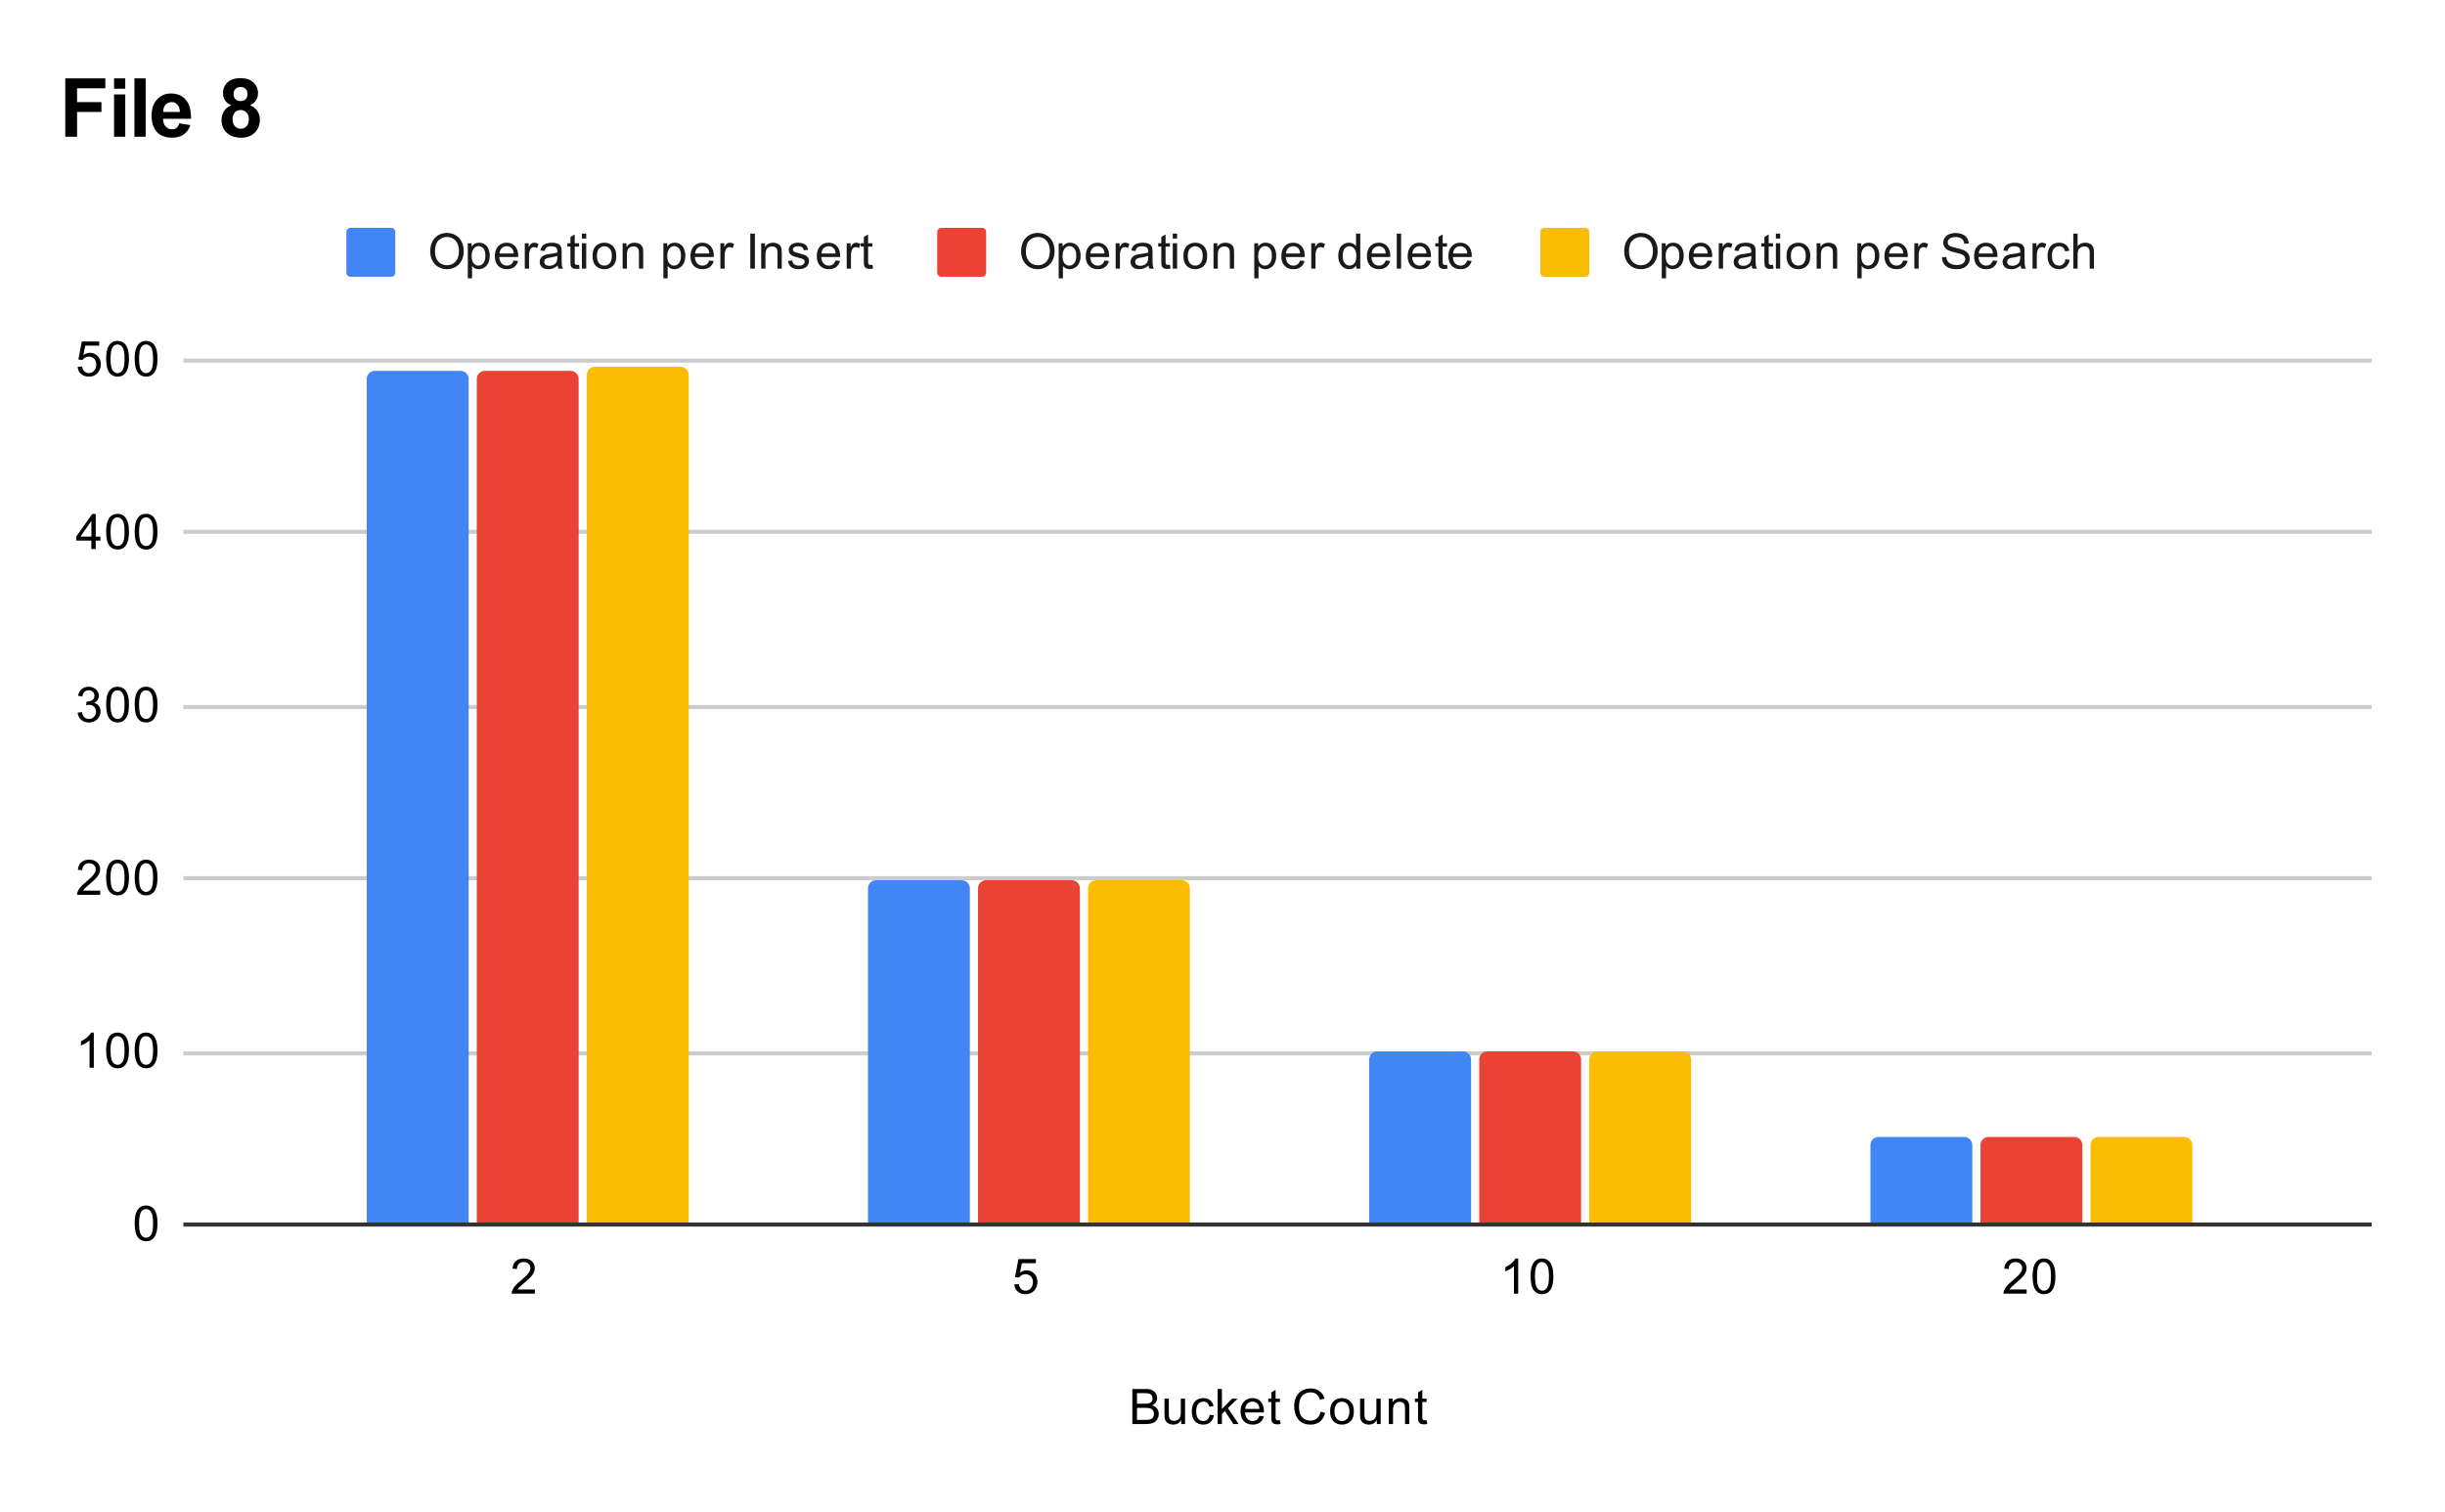 <svg version="1.1" viewBox="0.0 0.0 600.0 371.0" fill="none" stroke="none" stroke-linecap="square" stroke-miterlimit="10" width="600" height="371" xmlns:xlink="http://www.w3.org/1999/xlink" xmlns="http://www.w3.org/2000/svg"><path fill="#ffffff" d="M0 0L600.0 0L600.0 371.0L0 371.0L0 0Z" fill-rule="nonzero"/><path stroke="#333333" stroke-width="1.0" stroke-linecap="butt" d="M45.5 300.5L581.5 300.5" fill-rule="nonzero"/><path stroke="#cccccc" stroke-width="1.0" stroke-linecap="butt" d="M45.5 258.5L581.5 258.5" fill-rule="nonzero"/><path stroke="#cccccc" stroke-width="1.0" stroke-linecap="butt" d="M45.5 215.5L581.5 215.5" fill-rule="nonzero"/><path stroke="#cccccc" stroke-width="1.0" stroke-linecap="butt" d="M45.5 173.5L581.5 173.5" fill-rule="nonzero"/><path stroke="#cccccc" stroke-width="1.0" stroke-linecap="butt" d="M45.5 130.5L581.5 130.5" fill-rule="nonzero"/><path stroke="#cccccc" stroke-width="1.0" stroke-linecap="butt" d="M45.5 88.5L581.5 88.5" fill-rule="nonzero"/><clipPath id="id_0"><path d="M45.55 88.283L581.45 88.283L581.45 300.45L45.55 300.45L45.55 88.283Z" clip-rule="nonzero"/></clipPath><path stroke="#000000" stroke-width="2.0" stroke-linecap="butt" stroke-opacity="0.0" clip-path="url(#id_0)" d="M115.0 300.0L90.0 300.0L90.0 93.0C90.0 91.895 90.895 91.0 92.0 91.0L113.0 91.0C114.105 91.0 115.0 91.895 115.0 93.0Z" fill-rule="nonzero"/><path fill="#4285f4" clip-path="url(#id_0)" d="M115.0 300.0L90.0 300.0L90.0 93.0C90.0 91.895 90.895 91.0 92.0 91.0L113.0 91.0C114.105 91.0 115.0 91.895 115.0 93.0Z" fill-rule="nonzero"/><path stroke="#000000" stroke-width="2.0" stroke-linecap="butt" stroke-opacity="0.0" clip-path="url(#id_0)" d="M238.0 300.0L213.0 300.0L213.0 218.0C213.0 216.895 213.895 216.0 215.0 216.0L236.0 216.0C237.105 216.0 238.0 216.895 238.0 218.0Z" fill-rule="nonzero"/><path fill="#4285f4" clip-path="url(#id_0)" d="M238.0 300.0L213.0 300.0L213.0 218.0C213.0 216.895 213.895 216.0 215.0 216.0L236.0 216.0C237.105 216.0 238.0 216.895 238.0 218.0Z" fill-rule="nonzero"/><path stroke="#000000" stroke-width="2.0" stroke-linecap="butt" stroke-opacity="0.0" clip-path="url(#id_0)" d="M361.0 300.0L336.0 300.0L336.0 260.0C336.0 258.895 336.895 258.0 338.0 258.0L359.0 258.0C360.105 258.0 361.0 258.895 361.0 260.0Z" fill-rule="nonzero"/><path fill="#4285f4" clip-path="url(#id_0)" d="M361.0 300.0L336.0 300.0L336.0 260.0C336.0 258.895 336.895 258.0 338.0 258.0L359.0 258.0C360.105 258.0 361.0 258.895 361.0 260.0Z" fill-rule="nonzero"/><path stroke="#000000" stroke-width="2.0" stroke-linecap="butt" stroke-opacity="0.0" clip-path="url(#id_0)" d="M484.0 300.0L459.0 300.0L459.0 281.0C459.0 279.895 459.895 279.0 461.0 279.0L482.0 279.0C483.105 279.0 484.0 279.895 484.0 281.0Z" fill-rule="nonzero"/><path fill="#4285f4" clip-path="url(#id_0)" d="M484.0 300.0L459.0 300.0L459.0 281.0C459.0 279.895 459.895 279.0 461.0 279.0L482.0 279.0C483.105 279.0 484.0 279.895 484.0 281.0Z" fill-rule="nonzero"/><path stroke="#000000" stroke-width="2.0" stroke-linecap="butt" stroke-opacity="0.0" clip-path="url(#id_0)" d="M142.0 300.0L117.0 300.0L117.0 93.0C117.0 91.895 117.895 91.0 119.0 91.0L140.0 91.0C141.105 91.0 142.0 91.895 142.0 93.0Z" fill-rule="nonzero"/><path fill="#ea4335" clip-path="url(#id_0)" d="M142.0 300.0L117.0 300.0L117.0 93.0C117.0 91.895 117.895 91.0 119.0 91.0L140.0 91.0C141.105 91.0 142.0 91.895 142.0 93.0Z" fill-rule="nonzero"/><path stroke="#000000" stroke-width="2.0" stroke-linecap="butt" stroke-opacity="0.0" clip-path="url(#id_0)" d="M265.0 300.0L240.0 300.0L240.0 218.0C240.0 216.895 240.895 216.0 242.0 216.0L263.0 216.0C264.105 216.0 265.0 216.895 265.0 218.0Z" fill-rule="nonzero"/><path fill="#ea4335" clip-path="url(#id_0)" d="M265.0 300.0L240.0 300.0L240.0 218.0C240.0 216.895 240.895 216.0 242.0 216.0L263.0 216.0C264.105 216.0 265.0 216.895 265.0 218.0Z" fill-rule="nonzero"/><path stroke="#000000" stroke-width="2.0" stroke-linecap="butt" stroke-opacity="0.0" clip-path="url(#id_0)" d="M388.0 300.0L363.0 300.0L363.0 260.0C363.0 258.895 363.895 258.0 365.0 258.0L386.0 258.0C387.105 258.0 388.0 258.895 388.0 260.0Z" fill-rule="nonzero"/><path fill="#ea4335" clip-path="url(#id_0)" d="M388.0 300.0L363.0 300.0L363.0 260.0C363.0 258.895 363.895 258.0 365.0 258.0L386.0 258.0C387.105 258.0 388.0 258.895 388.0 260.0Z" fill-rule="nonzero"/><path stroke="#000000" stroke-width="2.0" stroke-linecap="butt" stroke-opacity="0.0" clip-path="url(#id_0)" d="M511.0 300.0L486.0 300.0L486.0 281.0C486.0 279.895 486.895 279.0 488.0 279.0L509.0 279.0C510.105 279.0 511.0 279.895 511.0 281.0Z" fill-rule="nonzero"/><path fill="#ea4335" clip-path="url(#id_0)" d="M511.0 300.0L486.0 300.0L486.0 281.0C486.0 279.895 486.895 279.0 488.0 279.0L509.0 279.0C510.105 279.0 511.0 279.895 511.0 281.0Z" fill-rule="nonzero"/><path stroke="#000000" stroke-width="2.0" stroke-linecap="butt" stroke-opacity="0.0" clip-path="url(#id_0)" d="M169.0 300.0L144.0 300.0L144.0 92.0C144.0 90.895 144.895 90.0 146.0 90.0L167.0 90.0C168.105 90.0 169.0 90.895 169.0 92.0Z" fill-rule="nonzero"/><path fill="#fbbc04" clip-path="url(#id_0)" d="M169.0 300.0L144.0 300.0L144.0 92.0C144.0 90.895 144.895 90.0 146.0 90.0L167.0 90.0C168.105 90.0 169.0 90.895 169.0 92.0Z" fill-rule="nonzero"/><path stroke="#000000" stroke-width="2.0" stroke-linecap="butt" stroke-opacity="0.0" clip-path="url(#id_0)" d="M292.0 300.0L267.0 300.0L267.0 218.0C267.0 216.895 267.895 216.0 269.0 216.0L290.0 216.0C291.105 216.0 292.0 216.895 292.0 218.0Z" fill-rule="nonzero"/><path fill="#fbbc04" clip-path="url(#id_0)" d="M292.0 300.0L267.0 300.0L267.0 218.0C267.0 216.895 267.895 216.0 269.0 216.0L290.0 216.0C291.105 216.0 292.0 216.895 292.0 218.0Z" fill-rule="nonzero"/><path stroke="#000000" stroke-width="2.0" stroke-linecap="butt" stroke-opacity="0.0" clip-path="url(#id_0)" d="M415.0 300.0L390.0 300.0L390.0 260.0C390.0 258.895 390.895 258.0 392.0 258.0L413.0 258.0C414.105 258.0 415.0 258.895 415.0 260.0Z" fill-rule="nonzero"/><path fill="#fbbc04" clip-path="url(#id_0)" d="M415.0 300.0L390.0 300.0L390.0 260.0C390.0 258.895 390.895 258.0 392.0 258.0L413.0 258.0C414.105 258.0 415.0 258.895 415.0 260.0Z" fill-rule="nonzero"/><path stroke="#000000" stroke-width="2.0" stroke-linecap="butt" stroke-opacity="0.0" clip-path="url(#id_0)" d="M538.0 300.0L513.0 300.0L513.0 281.0C513.0 279.895 513.895 279.0 515.0 279.0L536.0 279.0C537.105 279.0 538.0 279.895 538.0 281.0Z" fill-rule="nonzero"/><path fill="#fbbc04" clip-path="url(#id_0)" d="M538.0 300.0L513.0 300.0L513.0 281.0C513.0 279.895 513.895 279.0 515.0 279.0L536.0 279.0C537.105 279.0 538.0 279.895 538.0 281.0Z" fill-rule="nonzero"/><path fill="#000000" d="M277.875 349.45L277.875 340.856L281.109 340.856Q282.094 340.856 282.688 341.122Q283.281 341.387 283.609 341.934Q283.953 342.466 283.953 343.059Q283.953 343.606 283.656 344.091Q283.359 344.575 282.75 344.872Q283.531 345.106 283.938 345.669Q284.359 346.216 284.359 346.966Q284.359 347.559 284.109 348.091Q283.859 348.606 283.484 348.887Q283.109 349.169 282.531 349.309Q281.969 349.45 281.156 349.45L277.875 349.45ZM279.016 344.466L280.875 344.466Q281.625 344.466 281.953 344.372Q282.391 344.247 282.609 343.95Q282.828 343.637 282.828 343.184Q282.828 342.762 282.625 342.434Q282.422 342.106 282.031 341.997Q281.656 341.872 280.734 341.872L279.016 341.872L279.016 344.466ZM279.016 348.434L281.156 348.434Q281.703 348.434 281.922 348.387Q282.328 348.325 282.578 348.169Q282.844 347.997 283.016 347.684Q283.188 347.372 283.188 346.966Q283.188 346.481 282.938 346.122Q282.703 345.762 282.266 345.622Q281.828 345.481 281.0 345.481L279.016 345.481L279.016 348.434ZM289.875 349.45L289.875 348.528Q289.141 349.591 287.891 349.591Q287.344 349.591 286.859 349.387Q286.391 349.169 286.156 348.856Q285.922 348.528 285.828 348.059Q285.766 347.762 285.766 347.075L285.766 343.231L286.828 343.231L286.828 346.684Q286.828 347.497 286.891 347.794Q286.984 348.2 287.297 348.45Q287.625 348.684 288.109 348.684Q288.578 348.684 288.984 348.45Q289.406 348.2 289.578 347.778Q289.766 347.356 289.766 346.559L289.766 343.231L290.812 343.231L290.812 349.45L289.875 349.45ZM296.859 347.169L297.891 347.309Q297.719 348.372 297.016 348.981Q296.312 349.591 295.297 349.591Q294.016 349.591 293.234 348.762Q292.469 347.919 292.469 346.356Q292.469 345.356 292.797 344.606Q293.141 343.841 293.812 343.466Q294.5 343.091 295.312 343.091Q296.312 343.091 296.953 343.606Q297.609 344.106 297.797 345.059L296.766 345.216Q296.625 344.591 296.25 344.278Q295.875 343.95 295.344 343.95Q294.547 343.95 294.047 344.528Q293.547 345.091 293.547 346.325Q293.547 347.591 294.031 348.153Q294.516 348.716 295.281 348.716Q295.906 348.716 296.312 348.341Q296.734 347.966 296.859 347.169ZM298.797 349.45L298.797 340.856L299.859 340.856L299.859 345.762L302.344 343.231L303.719 343.231L301.328 345.528L303.953 349.45L302.656 349.45L300.594 346.262L299.859 346.981L299.859 349.45L298.797 349.45ZM309.047 347.45L310.141 347.575Q309.891 348.528 309.188 349.059Q308.484 349.591 307.406 349.591Q306.047 349.591 305.234 348.747Q304.438 347.903 304.438 346.387Q304.438 344.825 305.25 343.966Q306.062 343.091 307.344 343.091Q308.594 343.091 309.375 343.934Q310.172 344.778 310.172 346.325Q310.172 346.419 310.172 346.606L305.531 346.606Q305.594 347.637 306.109 348.184Q306.625 348.716 307.406 348.716Q307.984 348.716 308.391 348.419Q308.812 348.106 309.047 347.45ZM305.594 345.747L309.062 345.747Q309.0 344.95 308.672 344.559Q308.156 343.95 307.359 343.95Q306.625 343.95 306.125 344.434Q305.641 344.919 305.594 345.747ZM314.094 348.512L314.25 349.434Q313.797 349.528 313.453 349.528Q312.875 349.528 312.562 349.356Q312.25 349.169 312.109 348.872Q311.984 348.575 311.984 347.622L311.984 344.044L311.219 344.044L311.219 343.231L311.984 343.231L311.984 341.684L313.031 341.059L313.031 343.231L314.094 343.231L314.094 344.044L313.031 344.044L313.031 347.684Q313.031 348.137 313.078 348.262Q313.141 348.387 313.266 348.466Q313.391 348.544 313.625 348.544Q313.812 348.544 314.094 348.512ZM324.062 346.434L325.188 346.731Q324.828 348.122 323.906 348.856Q322.984 349.591 321.641 349.591Q320.25 349.591 319.375 349.028Q318.5 348.466 318.047 347.403Q317.594 346.325 317.594 345.091Q317.594 343.747 318.109 342.747Q318.625 341.747 319.562 341.231Q320.516 340.716 321.656 340.716Q322.938 340.716 323.812 341.372Q324.703 342.028 325.047 343.216L323.922 343.481Q323.625 342.544 323.047 342.122Q322.484 341.684 321.625 341.684Q320.641 341.684 319.969 342.169Q319.312 342.637 319.031 343.434Q318.766 344.231 318.766 345.091Q318.766 346.184 319.078 346.997Q319.406 347.809 320.078 348.216Q320.75 348.622 321.547 348.622Q322.5 348.622 323.156 348.075Q323.828 347.528 324.062 346.434ZM326.406 346.341Q326.406 344.606 327.359 343.778Q328.156 343.091 329.312 343.091Q330.594 343.091 331.406 343.934Q332.234 344.762 332.234 346.247Q332.234 347.45 331.875 348.137Q331.516 348.825 330.812 349.216Q330.125 349.591 329.312 349.591Q328.016 349.591 327.203 348.762Q326.406 347.919 326.406 346.341ZM327.484 346.341Q327.484 347.528 328.0 348.122Q328.531 348.716 329.312 348.716Q330.109 348.716 330.625 348.122Q331.141 347.528 331.141 346.309Q331.141 345.153 330.609 344.559Q330.094 343.966 329.312 343.966Q328.531 343.966 328.0 344.559Q327.484 345.137 327.484 346.341ZM337.875 349.45L337.875 348.528Q337.141 349.591 335.891 349.591Q335.344 349.591 334.859 349.387Q334.391 349.169 334.156 348.856Q333.922 348.528 333.828 348.059Q333.766 347.762 333.766 347.075L333.766 343.231L334.828 343.231L334.828 346.684Q334.828 347.497 334.891 347.794Q334.984 348.2 335.297 348.45Q335.625 348.684 336.109 348.684Q336.578 348.684 336.984 348.45Q337.406 348.2 337.578 347.778Q337.766 347.356 337.766 346.559L337.766 343.231L338.812 343.231L338.812 349.45L337.875 349.45ZM340.797 349.45L340.797 343.231L341.734 343.231L341.734 344.106Q342.422 343.091 343.719 343.091Q344.281 343.091 344.75 343.294Q345.234 343.497 345.469 343.825Q345.703 344.153 345.797 344.591Q345.844 344.887 345.844 345.622L345.844 349.45L344.797 349.45L344.797 345.669Q344.797 345.012 344.672 344.7Q344.547 344.387 344.234 344.2Q343.922 343.997 343.5 343.997Q342.828 343.997 342.328 344.434Q341.844 344.856 341.844 346.044L341.844 349.45L340.797 349.45ZM350.094 348.512L350.25 349.434Q349.797 349.528 349.453 349.528Q348.875 349.528 348.562 349.356Q348.25 349.169 348.109 348.872Q347.984 348.575 347.984 347.622L347.984 344.044L347.219 344.044L347.219 343.231L347.984 343.231L347.984 341.684L349.031 341.059L349.031 343.231L350.094 343.231L350.094 344.044L349.031 344.044L349.031 347.684Q349.031 348.137 349.078 348.262Q349.141 348.387 349.266 348.466Q349.391 348.544 349.625 348.544Q349.812 348.544 350.094 348.512Z" fill-rule="nonzero"/><path fill="#000000" d="M33.05 300.216Q33.05 298.684 33.362 297.762Q33.675 296.825 34.284 296.325Q34.909 295.825 35.847 295.825Q36.534 295.825 37.05 296.106Q37.581 296.387 37.925 296.919Q38.269 297.434 38.456 298.184Q38.644 298.934 38.644 300.216Q38.644 301.731 38.331 302.653Q38.034 303.575 37.409 304.091Q36.8 304.591 35.847 304.591Q34.612 304.591 33.894 303.7Q33.05 302.637 33.05 300.216ZM34.128 300.216Q34.128 302.325 34.628 303.028Q35.128 303.731 35.847 303.731Q36.581 303.731 37.066 303.028Q37.566 302.325 37.566 300.216Q37.566 298.091 37.066 297.403Q36.581 296.7 35.831 296.7Q35.112 296.7 34.675 297.309Q34.128 298.091 34.128 300.216Z" fill-rule="nonzero"/><path fill="#000000" d="M23.019 262.017L21.972 262.017L21.972 255.298Q21.581 255.657 20.956 256.032Q20.347 256.392 19.863 256.564L19.863 255.548Q20.738 255.126 21.394 254.548Q22.066 253.954 22.347 253.392L23.019 253.392L23.019 262.017ZM26.05 257.782Q26.05 256.251 26.363 255.329Q26.675 254.392 27.284 253.892Q27.909 253.392 28.847 253.392Q29.534 253.392 30.05 253.673Q30.581 253.954 30.925 254.485Q31.269 255.001 31.456 255.751Q31.644 256.501 31.644 257.782Q31.644 259.298 31.331 260.22Q31.034 261.142 30.409 261.657Q29.8 262.157 28.847 262.157Q27.613 262.157 26.894 261.267Q26.05 260.204 26.05 257.782ZM27.128 257.782Q27.128 259.892 27.628 260.595Q28.128 261.298 28.847 261.298Q29.581 261.298 30.066 260.595Q30.566 259.892 30.566 257.782Q30.566 255.657 30.066 254.97Q29.581 254.267 28.831 254.267Q28.113 254.267 27.675 254.876Q27.128 255.657 27.128 257.782ZM33.05 257.782Q33.05 256.251 33.362 255.329Q33.675 254.392 34.284 253.892Q34.909 253.392 35.847 253.392Q36.534 253.392 37.05 253.673Q37.581 253.954 37.925 254.485Q38.269 255.001 38.456 255.751Q38.644 256.501 38.644 257.782Q38.644 259.298 38.331 260.22Q38.034 261.142 37.409 261.657Q36.8 262.157 35.847 262.157Q34.612 262.157 33.894 261.267Q33.05 260.204 33.05 257.782ZM34.128 257.782Q34.128 259.892 34.628 260.595Q35.128 261.298 35.847 261.298Q36.581 261.298 37.066 260.595Q37.566 259.892 37.566 257.782Q37.566 255.657 37.066 254.97Q36.581 254.267 35.831 254.267Q35.112 254.267 34.675 254.876Q34.128 255.657 34.128 257.782Z" fill-rule="nonzero"/><path fill="#000000" d="M24.597 218.568L24.597 219.583L18.909 219.583Q18.909 219.208 19.034 218.849Q19.253 218.271 19.722 217.708Q20.206 217.146 21.113 216.411Q22.519 215.255 23.003 214.583Q23.503 213.911 23.503 213.318Q23.503 212.693 23.05 212.271Q22.597 211.833 21.878 211.833Q21.113 211.833 20.659 212.286Q20.206 212.74 20.191 213.552L19.113 213.443Q19.222 212.224 19.941 211.599Q20.675 210.958 21.909 210.958Q23.144 210.958 23.863 211.646Q24.581 212.333 24.581 213.349Q24.581 213.865 24.363 214.365Q24.159 214.849 23.659 215.411Q23.175 215.958 22.05 216.911Q21.097 217.708 20.816 218.005Q20.55 218.286 20.378 218.568L24.597 218.568ZM26.05 215.349Q26.05 213.818 26.363 212.896Q26.675 211.958 27.284 211.458Q27.909 210.958 28.847 210.958Q29.534 210.958 30.05 211.24Q30.581 211.521 30.925 212.052Q31.269 212.568 31.456 213.318Q31.644 214.068 31.644 215.349Q31.644 216.865 31.331 217.786Q31.034 218.708 30.409 219.224Q29.8 219.724 28.847 219.724Q27.613 219.724 26.894 218.833Q26.05 217.771 26.05 215.349ZM27.128 215.349Q27.128 217.458 27.628 218.161Q28.128 218.865 28.847 218.865Q29.581 218.865 30.066 218.161Q30.566 217.458 30.566 215.349Q30.566 213.224 30.066 212.536Q29.581 211.833 28.831 211.833Q28.113 211.833 27.675 212.443Q27.128 213.224 27.128 215.349ZM33.05 215.349Q33.05 213.818 33.362 212.896Q33.675 211.958 34.284 211.458Q34.909 210.958 35.847 210.958Q36.534 210.958 37.05 211.24Q37.581 211.521 37.925 212.052Q38.269 212.568 38.456 213.318Q38.644 214.068 38.644 215.349Q38.644 216.865 38.331 217.786Q38.034 218.708 37.409 219.224Q36.8 219.724 35.847 219.724Q34.612 219.724 33.894 218.833Q33.05 217.771 33.05 215.349ZM34.128 215.349Q34.128 217.458 34.628 218.161Q35.128 218.865 35.847 218.865Q36.581 218.865 37.066 218.161Q37.566 217.458 37.566 215.349Q37.566 213.224 37.066 212.536Q36.581 211.833 35.831 211.833Q35.112 211.833 34.675 212.443Q34.128 213.224 34.128 215.349Z" fill-rule="nonzero"/><path fill="#000000" d="M19.05 174.884L20.113 174.744Q20.284 175.634 20.722 176.041Q21.159 176.431 21.784 176.431Q22.534 176.431 23.05 175.916Q23.566 175.4 23.566 174.634Q23.566 173.916 23.081 173.447Q22.613 172.963 21.878 172.963Q21.581 172.963 21.128 173.088L21.253 172.15Q21.363 172.166 21.425 172.166Q22.097 172.166 22.628 171.822Q23.175 171.463 23.175 170.728Q23.175 170.15 22.784 169.775Q22.394 169.384 21.769 169.384Q21.159 169.384 20.738 169.775Q20.331 170.166 20.222 170.931L19.159 170.744Q19.347 169.697 20.034 169.119Q20.722 168.525 21.738 168.525Q22.441 168.525 23.034 168.838Q23.628 169.134 23.941 169.65Q24.253 170.166 24.253 170.759Q24.253 171.306 23.956 171.775Q23.659 172.228 23.081 172.494Q23.831 172.666 24.253 173.228Q24.675 173.775 24.675 174.619Q24.675 175.744 23.847 176.525Q23.034 177.306 21.784 177.306Q20.659 177.306 19.909 176.634Q19.159 175.947 19.05 174.884ZM26.05 172.916Q26.05 171.384 26.363 170.463Q26.675 169.525 27.284 169.025Q27.909 168.525 28.847 168.525Q29.534 168.525 30.05 168.806Q30.581 169.088 30.925 169.619Q31.269 170.134 31.456 170.884Q31.644 171.634 31.644 172.916Q31.644 174.431 31.331 175.353Q31.034 176.275 30.409 176.791Q29.8 177.291 28.847 177.291Q27.613 177.291 26.894 176.4Q26.05 175.338 26.05 172.916ZM27.128 172.916Q27.128 175.025 27.628 175.728Q28.128 176.431 28.847 176.431Q29.581 176.431 30.066 175.728Q30.566 175.025 30.566 172.916Q30.566 170.791 30.066 170.103Q29.581 169.4 28.831 169.4Q28.113 169.4 27.675 170.009Q27.128 170.791 27.128 172.916ZM33.05 172.916Q33.05 171.384 33.362 170.463Q33.675 169.525 34.284 169.025Q34.909 168.525 35.847 168.525Q36.534 168.525 37.05 168.806Q37.581 169.088 37.925 169.619Q38.269 170.134 38.456 170.884Q38.644 171.634 38.644 172.916Q38.644 174.431 38.331 175.353Q38.034 176.275 37.409 176.791Q36.8 177.291 35.847 177.291Q34.612 177.291 33.894 176.4Q33.05 175.338 33.05 172.916ZM34.128 172.916Q34.128 175.025 34.628 175.728Q35.128 176.431 35.847 176.431Q36.581 176.431 37.066 175.728Q37.566 175.025 37.566 172.916Q37.566 170.791 37.066 170.103Q36.581 169.4 35.831 169.4Q35.112 169.4 34.675 170.009Q34.128 170.791 34.128 172.916Z" fill-rule="nonzero"/><path fill="#000000" d="M22.425 134.717L22.425 132.654L18.706 132.654L18.706 131.685L22.628 126.123L23.488 126.123L23.488 131.685L24.644 131.685L24.644 132.654L23.488 132.654L23.488 134.717L22.425 134.717ZM22.425 131.685L22.425 127.826L19.738 131.685L22.425 131.685ZM26.05 130.482Q26.05 128.951 26.363 128.029Q26.675 127.092 27.284 126.592Q27.909 126.092 28.847 126.092Q29.534 126.092 30.05 126.373Q30.581 126.654 30.925 127.185Q31.269 127.701 31.456 128.451Q31.644 129.201 31.644 130.482Q31.644 131.998 31.331 132.92Q31.034 133.842 30.409 134.357Q29.8 134.857 28.847 134.857Q27.613 134.857 26.894 133.967Q26.05 132.904 26.05 130.482ZM27.128 130.482Q27.128 132.592 27.628 133.295Q28.128 133.998 28.847 133.998Q29.581 133.998 30.066 133.295Q30.566 132.592 30.566 130.482Q30.566 128.357 30.066 127.67Q29.581 126.967 28.831 126.967Q28.113 126.967 27.675 127.576Q27.128 128.357 27.128 130.482ZM33.05 130.482Q33.05 128.951 33.362 128.029Q33.675 127.092 34.284 126.592Q34.909 126.092 35.847 126.092Q36.534 126.092 37.05 126.373Q37.581 126.654 37.925 127.185Q38.269 127.701 38.456 128.451Q38.644 129.201 38.644 130.482Q38.644 131.998 38.331 132.92Q38.034 133.842 37.409 134.357Q36.8 134.857 35.847 134.857Q34.612 134.857 33.894 133.967Q33.05 132.904 33.05 130.482ZM34.128 130.482Q34.128 132.592 34.628 133.295Q35.128 133.998 35.847 133.998Q36.581 133.998 37.066 133.295Q37.566 132.592 37.566 130.482Q37.566 128.357 37.066 127.67Q36.581 126.967 35.831 126.967Q35.112 126.967 34.675 127.576Q34.128 128.357 34.128 130.482Z" fill-rule="nonzero"/><path fill="#000000" d="M19.05 90.033L20.159 89.94Q20.284 90.752 20.722 91.158Q21.175 91.565 21.816 91.565Q22.566 91.565 23.097 90.986Q23.628 90.408 23.628 89.471Q23.628 88.565 23.113 88.049Q22.613 87.518 21.784 87.518Q21.284 87.518 20.863 87.752Q20.456 87.986 20.222 88.346L19.238 88.221L20.066 83.815L24.347 83.815L24.347 84.815L20.909 84.815L20.456 87.127Q21.222 86.58 22.066 86.58Q23.191 86.58 23.956 87.361Q24.738 88.143 24.738 89.377Q24.738 90.533 24.066 91.393Q23.238 92.424 21.816 92.424Q20.644 92.424 19.894 91.768Q19.159 91.111 19.05 90.033ZM26.05 88.049Q26.05 86.518 26.363 85.596Q26.675 84.658 27.284 84.158Q27.909 83.658 28.847 83.658Q29.534 83.658 30.05 83.94Q30.581 84.221 30.925 84.752Q31.269 85.268 31.456 86.018Q31.644 86.768 31.644 88.049Q31.644 89.565 31.331 90.486Q31.034 91.408 30.409 91.924Q29.8 92.424 28.847 92.424Q27.613 92.424 26.894 91.533Q26.05 90.471 26.05 88.049ZM27.128 88.049Q27.128 90.158 27.628 90.861Q28.128 91.565 28.847 91.565Q29.581 91.565 30.066 90.861Q30.566 90.158 30.566 88.049Q30.566 85.924 30.066 85.236Q29.581 84.533 28.831 84.533Q28.113 84.533 27.675 85.143Q27.128 85.924 27.128 88.049ZM33.05 88.049Q33.05 86.518 33.362 85.596Q33.675 84.658 34.284 84.158Q34.909 83.658 35.847 83.658Q36.534 83.658 37.05 83.94Q37.581 84.221 37.925 84.752Q38.269 85.268 38.456 86.018Q38.644 86.768 38.644 88.049Q38.644 89.565 38.331 90.486Q38.034 91.408 37.409 91.924Q36.8 92.424 35.847 92.424Q34.612 92.424 33.894 91.533Q33.05 90.471 33.05 88.049ZM34.128 88.049Q34.128 90.158 34.628 90.861Q35.128 91.565 35.847 91.565Q36.581 91.565 37.066 90.861Q37.566 90.158 37.566 88.049Q37.566 85.924 37.066 85.236Q36.581 84.533 35.831 84.533Q35.112 84.533 34.675 85.143Q34.128 85.924 34.128 88.049Z" fill-rule="nonzero"/><path fill="#000000" d="M131.254 316.434L131.254 317.45L125.566 317.45Q125.566 317.075 125.691 316.716Q125.91 316.137 126.379 315.575Q126.863 315.012 127.769 314.278Q129.176 313.122 129.66 312.45Q130.16 311.778 130.16 311.184Q130.16 310.559 129.707 310.137Q129.254 309.7 128.535 309.7Q127.769 309.7 127.316 310.153Q126.863 310.606 126.848 311.419L125.769 311.309Q125.879 310.091 126.598 309.466Q127.332 308.825 128.566 308.825Q129.801 308.825 130.519 309.512Q131.238 310.2 131.238 311.216Q131.238 311.731 131.019 312.231Q130.816 312.716 130.316 313.278Q129.832 313.825 128.707 314.778Q127.754 315.575 127.473 315.872Q127.207 316.153 127.035 316.434L131.254 316.434Z" fill-rule="nonzero"/><path fill="#000000" d="M248.902 315.2L250.012 315.106Q250.137 315.919 250.574 316.325Q251.027 316.731 251.668 316.731Q252.418 316.731 252.949 316.153Q253.48 315.575 253.48 314.637Q253.48 313.731 252.965 313.216Q252.465 312.684 251.637 312.684Q251.137 312.684 250.715 312.919Q250.309 313.153 250.074 313.512L249.09 313.387L249.918 308.981L254.199 308.981L254.199 309.981L250.762 309.981L250.309 312.294Q251.074 311.747 251.918 311.747Q253.043 311.747 253.809 312.528Q254.59 313.309 254.59 314.544Q254.59 315.7 253.918 316.559Q253.09 317.591 251.668 317.591Q250.496 317.591 249.746 316.934Q249.012 316.278 248.902 315.2Z" fill-rule="nonzero"/><path fill="#000000" d="M372.566 317.45L371.52 317.45L371.52 310.731Q371.129 311.091 370.504 311.466Q369.895 311.825 369.41 311.997L369.41 310.981Q370.285 310.559 370.941 309.981Q371.613 309.387 371.895 308.825L372.566 308.825L372.566 317.45ZM375.598 313.216Q375.598 311.684 375.91 310.762Q376.223 309.825 376.832 309.325Q377.457 308.825 378.395 308.825Q379.082 308.825 379.598 309.106Q380.129 309.387 380.473 309.919Q380.816 310.434 381.004 311.184Q381.191 311.934 381.191 313.216Q381.191 314.731 380.879 315.653Q380.582 316.575 379.957 317.091Q379.348 317.591 378.395 317.591Q377.16 317.591 376.441 316.7Q375.598 315.637 375.598 313.216ZM376.676 313.216Q376.676 315.325 377.176 316.028Q377.676 316.731 378.395 316.731Q379.129 316.731 379.613 316.028Q380.113 315.325 380.113 313.216Q380.113 311.091 379.613 310.403Q379.129 309.7 378.379 309.7Q377.66 309.7 377.223 310.309Q376.676 311.091 376.676 313.216Z" fill-rule="nonzero"/><path fill="#000000" d="M497.34 316.434L497.34 317.45L491.652 317.45Q491.652 317.075 491.777 316.716Q491.996 316.137 492.465 315.575Q492.949 315.012 493.856 314.278Q495.262 313.122 495.746 312.45Q496.246 311.778 496.246 311.184Q496.246 310.559 495.793 310.137Q495.34 309.7 494.621 309.7Q493.856 309.7 493.402 310.153Q492.949 310.606 492.934 311.419L491.856 311.309Q491.965 310.091 492.684 309.466Q493.418 308.825 494.652 308.825Q495.887 308.825 496.606 309.512Q497.324 310.2 497.324 311.216Q497.324 311.731 497.106 312.231Q496.902 312.716 496.402 313.278Q495.918 313.825 494.793 314.778Q493.84 315.575 493.559 315.872Q493.293 316.153 493.121 316.434L497.34 316.434ZM498.793 313.216Q498.793 311.684 499.106 310.762Q499.418 309.825 500.027 309.325Q500.652 308.825 501.59 308.825Q502.277 308.825 502.793 309.106Q503.324 309.387 503.668 309.919Q504.012 310.434 504.199 311.184Q504.387 311.934 504.387 313.216Q504.387 314.731 504.074 315.653Q503.777 316.575 503.152 317.091Q502.543 317.591 501.59 317.591Q500.356 317.591 499.637 316.7Q498.793 315.637 498.793 313.216ZM499.871 313.216Q499.871 315.325 500.371 316.028Q500.871 316.731 501.59 316.731Q502.324 316.731 502.809 316.028Q503.309 315.325 503.309 313.216Q503.309 311.091 502.809 310.403Q502.324 309.7 501.574 309.7Q500.856 309.7 500.418 310.309Q499.871 311.091 499.871 313.216Z" fill-rule="nonzero"/><path fill="#4285f4" d="M85.0 56.917C85.0 56.364 85.448 55.917 86.0 55.917L96.0 55.917C96.552 55.917 97.0 56.364 97.0 56.917L97.0 66.917C97.0 67.469 96.552 67.917 96.0 67.917L86.0 67.917C85.448 67.917 85.0 67.469 85.0 66.917Z" fill-rule="nonzero"/><path fill="#1a1a1a" d="M105.578 61.729Q105.578 59.589 106.719 58.385Q107.875 57.167 109.688 57.167Q110.891 57.167 111.844 57.745Q112.797 58.307 113.297 59.323Q113.797 60.339 113.797 61.635Q113.797 62.932 113.266 63.964Q112.734 64.995 111.766 65.526Q110.812 66.057 109.688 66.057Q108.469 66.057 107.516 65.479Q106.562 64.885 106.062 63.885Q105.578 62.87 105.578 61.729ZM106.75 61.745Q106.75 63.307 107.578 64.198Q108.422 65.089 109.688 65.089Q110.969 65.089 111.797 64.198Q112.625 63.292 112.625 61.62Q112.625 60.573 112.266 59.792Q111.922 59.01 111.234 58.589Q110.547 58.151 109.703 58.151Q108.5 58.151 107.625 58.979Q106.75 59.807 106.75 61.745ZM114.797 68.307L114.797 59.698L115.75 59.698L115.75 60.495Q116.094 60.026 116.516 59.792Q116.953 59.557 117.562 59.557Q118.359 59.557 118.969 59.964Q119.578 60.37 119.875 61.12Q120.188 61.87 120.188 62.76Q120.188 63.714 119.844 64.479Q119.516 65.245 118.859 65.651Q118.203 66.057 117.484 66.057Q116.953 66.057 116.531 65.839Q116.109 65.604 115.844 65.276L115.844 68.307L114.797 68.307ZM115.75 62.839Q115.75 64.042 116.234 64.62Q116.719 65.182 117.406 65.182Q118.109 65.182 118.609 64.589Q119.109 63.995 119.109 62.745Q119.109 61.557 118.625 60.979Q118.141 60.385 117.453 60.385Q116.781 60.385 116.266 61.01Q115.75 61.635 115.75 62.839ZM126.047 63.917L127.141 64.042Q126.891 64.995 126.188 65.526Q125.484 66.057 124.406 66.057Q123.047 66.057 122.234 65.214Q121.438 64.37 121.438 62.854Q121.438 61.292 122.25 60.432Q123.062 59.557 124.344 59.557Q125.594 59.557 126.375 60.401Q127.172 61.245 127.172 62.792Q127.172 62.885 127.172 63.073L122.531 63.073Q122.594 64.104 123.109 64.651Q123.625 65.182 124.406 65.182Q124.984 65.182 125.391 64.885Q125.812 64.573 126.047 63.917ZM122.594 62.214L126.062 62.214Q126.0 61.417 125.672 61.026Q125.156 60.417 124.359 60.417Q123.625 60.417 123.125 60.901Q122.641 61.385 122.594 62.214ZM128.781 65.917L128.781 59.698L129.734 59.698L129.734 60.635Q130.094 59.979 130.391 59.776Q130.703 59.557 131.078 59.557Q131.609 59.557 132.156 59.885L131.797 60.87Q131.406 60.635 131.031 60.635Q130.672 60.635 130.391 60.854Q130.125 61.057 130.016 61.432Q129.828 61.995 129.828 62.651L129.828 65.917L128.781 65.917ZM136.859 65.151Q136.266 65.651 135.719 65.854Q135.188 66.057 134.562 66.057Q133.531 66.057 132.984 65.557Q132.438 65.057 132.438 64.276Q132.438 63.823 132.641 63.448Q132.844 63.057 133.188 62.839Q133.531 62.604 133.953 62.495Q134.25 62.401 134.891 62.323Q136.156 62.182 136.766 61.964Q136.766 61.745 136.766 61.698Q136.766 61.042 136.469 60.776Q136.062 60.432 135.266 60.432Q134.531 60.432 134.172 60.698Q133.812 60.948 133.641 61.604L132.609 61.464Q132.75 60.807 133.078 60.401Q133.406 59.995 134.016 59.776Q134.625 59.557 135.422 59.557Q136.219 59.557 136.719 59.745Q137.219 59.932 137.453 60.214Q137.688 60.495 137.781 60.932Q137.828 61.198 137.828 61.901L137.828 63.307Q137.828 64.776 137.891 65.167Q137.969 65.557 138.172 65.917L137.062 65.917Q136.906 65.589 136.859 65.151ZM136.766 62.792Q136.188 63.026 135.047 63.198Q134.391 63.292 134.125 63.417Q133.859 63.526 133.703 63.745Q133.562 63.964 133.562 64.245Q133.562 64.667 133.875 64.948Q134.203 65.229 134.812 65.229Q135.422 65.229 135.891 64.964Q136.375 64.698 136.594 64.229Q136.766 63.87 136.766 63.182L136.766 62.792ZM142.094 64.979L142.25 65.901Q141.797 65.995 141.453 65.995Q140.875 65.995 140.562 65.823Q140.25 65.635 140.109 65.339Q139.984 65.042 139.984 64.089L139.984 60.51L139.219 60.51L139.219 59.698L139.984 59.698L139.984 58.151L141.031 57.526L141.031 59.698L142.094 59.698L142.094 60.51L141.031 60.51L141.031 64.151Q141.031 64.604 141.078 64.729Q141.141 64.854 141.266 64.932Q141.391 65.01 141.625 65.01Q141.812 65.01 142.094 64.979ZM142.797 58.542L142.797 57.323L143.859 57.323L143.859 58.542L142.797 58.542ZM142.797 65.917L142.797 59.698L143.859 59.698L143.859 65.917L142.797 65.917ZM145.406 62.807Q145.406 61.073 146.359 60.245Q147.156 59.557 148.312 59.557Q149.594 59.557 150.406 60.401Q151.234 61.229 151.234 62.714Q151.234 63.917 150.875 64.604Q150.516 65.292 149.812 65.682Q149.125 66.057 148.312 66.057Q147.016 66.057 146.203 65.229Q145.406 64.385 145.406 62.807ZM146.484 62.807Q146.484 63.995 147.0 64.589Q147.531 65.182 148.312 65.182Q149.109 65.182 149.625 64.589Q150.141 63.995 150.141 62.776Q150.141 61.62 149.609 61.026Q149.094 60.432 148.312 60.432Q147.531 60.432 147.0 61.026Q146.484 61.604 146.484 62.807ZM152.797 65.917L152.797 59.698L153.734 59.698L153.734 60.573Q154.422 59.557 155.719 59.557Q156.281 59.557 156.75 59.76Q157.234 59.964 157.469 60.292Q157.703 60.62 157.797 61.057Q157.844 61.354 157.844 62.089L157.844 65.917L156.797 65.917L156.797 62.135Q156.797 61.479 156.672 61.167Q156.547 60.854 156.234 60.667Q155.922 60.464 155.5 60.464Q154.828 60.464 154.328 60.901Q153.844 61.323 153.844 62.51L153.844 65.917L152.797 65.917ZM162.797 68.307L162.797 59.698L163.75 59.698L163.75 60.495Q164.094 60.026 164.516 59.792Q164.953 59.557 165.562 59.557Q166.359 59.557 166.969 59.964Q167.578 60.37 167.875 61.12Q168.188 61.87 168.188 62.76Q168.188 63.714 167.844 64.479Q167.516 65.245 166.859 65.651Q166.203 66.057 165.484 66.057Q164.953 66.057 164.531 65.839Q164.109 65.604 163.844 65.276L163.844 68.307L162.797 68.307ZM163.75 62.839Q163.75 64.042 164.234 64.62Q164.719 65.182 165.406 65.182Q166.109 65.182 166.609 64.589Q167.109 63.995 167.109 62.745Q167.109 61.557 166.625 60.979Q166.141 60.385 165.453 60.385Q164.781 60.385 164.266 61.01Q163.75 61.635 163.75 62.839ZM174.047 63.917L175.141 64.042Q174.891 64.995 174.188 65.526Q173.484 66.057 172.406 66.057Q171.047 66.057 170.234 65.214Q169.438 64.37 169.438 62.854Q169.438 61.292 170.25 60.432Q171.062 59.557 172.344 59.557Q173.594 59.557 174.375 60.401Q175.172 61.245 175.172 62.792Q175.172 62.885 175.172 63.073L170.531 63.073Q170.594 64.104 171.109 64.651Q171.625 65.182 172.406 65.182Q172.984 65.182 173.391 64.885Q173.812 64.573 174.047 63.917ZM170.594 62.214L174.062 62.214Q174.0 61.417 173.672 61.026Q173.156 60.417 172.359 60.417Q171.625 60.417 171.125 60.901Q170.641 61.385 170.594 62.214ZM176.781 65.917L176.781 59.698L177.734 59.698L177.734 60.635Q178.094 59.979 178.391 59.776Q178.703 59.557 179.078 59.557Q179.609 59.557 180.156 59.885L179.797 60.87Q179.406 60.635 179.031 60.635Q178.672 60.635 178.391 60.854Q178.125 61.057 178.016 61.432Q177.828 61.995 177.828 62.651L177.828 65.917L176.781 65.917ZM184.125 65.917L184.125 57.323L185.25 57.323L185.25 65.917L184.125 65.917ZM186.797 65.917L186.797 59.698L187.734 59.698L187.734 60.573Q188.422 59.557 189.719 59.557Q190.281 59.557 190.75 59.76Q191.234 59.964 191.469 60.292Q191.703 60.62 191.797 61.057Q191.844 61.354 191.844 62.089L191.844 65.917L190.797 65.917L190.797 62.135Q190.797 61.479 190.672 61.167Q190.547 60.854 190.234 60.667Q189.922 60.464 189.5 60.464Q188.828 60.464 188.328 60.901Q187.844 61.323 187.844 62.51L187.844 65.917L186.797 65.917ZM193.375 64.057L194.406 63.901Q194.5 64.526 194.891 64.854Q195.297 65.182 196.031 65.182Q196.75 65.182 197.094 64.901Q197.453 64.604 197.453 64.198Q197.453 63.839 197.141 63.635Q196.922 63.495 196.062 63.276Q194.906 62.979 194.453 62.776Q194.016 62.557 193.781 62.182Q193.547 61.807 193.547 61.339Q193.547 60.932 193.734 60.573Q193.922 60.214 194.25 59.979Q194.5 59.807 194.922 59.682Q195.344 59.557 195.844 59.557Q196.562 59.557 197.109 59.776Q197.672 59.979 197.938 60.339Q198.203 60.698 198.297 61.292L197.266 61.432Q197.203 60.964 196.859 60.698Q196.531 60.417 195.906 60.417Q195.188 60.417 194.875 60.667Q194.562 60.901 194.562 61.229Q194.562 61.432 194.688 61.589Q194.828 61.76 195.094 61.87Q195.25 61.932 196.031 62.135Q197.156 62.448 197.594 62.635Q198.031 62.823 198.281 63.182Q198.531 63.542 198.531 64.089Q198.531 64.62 198.219 65.089Q197.922 65.542 197.344 65.807Q196.766 66.057 196.031 66.057Q194.812 66.057 194.172 65.557Q193.547 65.042 193.375 64.057ZM205.047 63.917L206.141 64.042Q205.891 64.995 205.188 65.526Q204.484 66.057 203.406 66.057Q202.047 66.057 201.234 65.214Q200.438 64.37 200.438 62.854Q200.438 61.292 201.25 60.432Q202.062 59.557 203.344 59.557Q204.594 59.557 205.375 60.401Q206.172 61.245 206.172 62.792Q206.172 62.885 206.172 63.073L201.531 63.073Q201.594 64.104 202.109 64.651Q202.625 65.182 203.406 65.182Q203.984 65.182 204.391 64.885Q204.812 64.573 205.047 63.917ZM201.594 62.214L205.062 62.214Q205.0 61.417 204.672 61.026Q204.156 60.417 203.359 60.417Q202.625 60.417 202.125 60.901Q201.641 61.385 201.594 62.214ZM207.781 65.917L207.781 59.698L208.734 59.698L208.734 60.635Q209.094 59.979 209.391 59.776Q209.703 59.557 210.078 59.557Q210.609 59.557 211.156 59.885L210.797 60.87Q210.406 60.635 210.031 60.635Q209.672 60.635 209.391 60.854Q209.125 61.057 209.016 61.432Q208.828 61.995 208.828 62.651L208.828 65.917L207.781 65.917ZM214.094 64.979L214.25 65.901Q213.797 65.995 213.453 65.995Q212.875 65.995 212.562 65.823Q212.25 65.635 212.109 65.339Q211.984 65.042 211.984 64.089L211.984 60.51L211.219 60.51L211.219 59.698L211.984 59.698L211.984 58.151L213.031 57.526L213.031 59.698L214.094 59.698L214.094 60.51L213.031 60.51L213.031 64.151Q213.031 64.604 213.078 64.729Q213.141 64.854 213.266 64.932Q213.391 65.01 213.625 65.01Q213.812 65.01 214.094 64.979Z" fill-rule="nonzero"/><path fill="#ea4335" d="M230.0 56.917C230.0 56.364 230.448 55.917 231.0 55.917L241.0 55.917C241.552 55.917 242.0 56.364 242.0 56.917L242.0 66.917C242.0 67.469 241.552 67.917 241.0 67.917L231.0 67.917C230.448 67.917 230.0 67.469 230.0 66.917Z" fill-rule="nonzero"/><path fill="#1a1a1a" d="M250.578 61.729Q250.578 59.589 251.719 58.385Q252.875 57.167 254.688 57.167Q255.891 57.167 256.844 57.745Q257.797 58.307 258.297 59.323Q258.797 60.339 258.797 61.635Q258.797 62.932 258.266 63.964Q257.734 64.995 256.766 65.526Q255.812 66.057 254.688 66.057Q253.469 66.057 252.516 65.479Q251.562 64.885 251.062 63.885Q250.578 62.87 250.578 61.729ZM251.75 61.745Q251.75 63.307 252.578 64.198Q253.422 65.089 254.688 65.089Q255.969 65.089 256.797 64.198Q257.625 63.292 257.625 61.62Q257.625 60.573 257.266 59.792Q256.922 59.01 256.234 58.589Q255.547 58.151 254.703 58.151Q253.5 58.151 252.625 58.979Q251.75 59.807 251.75 61.745ZM259.797 68.307L259.797 59.698L260.75 59.698L260.75 60.495Q261.094 60.026 261.516 59.792Q261.953 59.557 262.562 59.557Q263.359 59.557 263.969 59.964Q264.578 60.37 264.875 61.12Q265.188 61.87 265.188 62.76Q265.188 63.714 264.844 64.479Q264.516 65.245 263.859 65.651Q263.203 66.057 262.484 66.057Q261.953 66.057 261.531 65.839Q261.109 65.604 260.844 65.276L260.844 68.307L259.797 68.307ZM260.75 62.839Q260.75 64.042 261.234 64.62Q261.719 65.182 262.406 65.182Q263.109 65.182 263.609 64.589Q264.109 63.995 264.109 62.745Q264.109 61.557 263.625 60.979Q263.141 60.385 262.453 60.385Q261.781 60.385 261.266 61.01Q260.75 61.635 260.75 62.839ZM271.047 63.917L272.141 64.042Q271.891 64.995 271.188 65.526Q270.484 66.057 269.406 66.057Q268.047 66.057 267.234 65.214Q266.438 64.37 266.438 62.854Q266.438 61.292 267.25 60.432Q268.062 59.557 269.344 59.557Q270.594 59.557 271.375 60.401Q272.172 61.245 272.172 62.792Q272.172 62.885 272.172 63.073L267.531 63.073Q267.594 64.104 268.109 64.651Q268.625 65.182 269.406 65.182Q269.984 65.182 270.391 64.885Q270.812 64.573 271.047 63.917ZM267.594 62.214L271.062 62.214Q271.0 61.417 270.672 61.026Q270.156 60.417 269.359 60.417Q268.625 60.417 268.125 60.901Q267.641 61.385 267.594 62.214ZM273.781 65.917L273.781 59.698L274.734 59.698L274.734 60.635Q275.094 59.979 275.391 59.776Q275.703 59.557 276.078 59.557Q276.609 59.557 277.156 59.885L276.797 60.87Q276.406 60.635 276.031 60.635Q275.672 60.635 275.391 60.854Q275.125 61.057 275.016 61.432Q274.828 61.995 274.828 62.651L274.828 65.917L273.781 65.917ZM281.859 65.151Q281.266 65.651 280.719 65.854Q280.188 66.057 279.562 66.057Q278.531 66.057 277.984 65.557Q277.438 65.057 277.438 64.276Q277.438 63.823 277.641 63.448Q277.844 63.057 278.188 62.839Q278.531 62.604 278.953 62.495Q279.25 62.401 279.891 62.323Q281.156 62.182 281.766 61.964Q281.766 61.745 281.766 61.698Q281.766 61.042 281.469 60.776Q281.062 60.432 280.266 60.432Q279.531 60.432 279.172 60.698Q278.812 60.948 278.641 61.604L277.609 61.464Q277.75 60.807 278.078 60.401Q278.406 59.995 279.016 59.776Q279.625 59.557 280.422 59.557Q281.219 59.557 281.719 59.745Q282.219 59.932 282.453 60.214Q282.688 60.495 282.781 60.932Q282.828 61.198 282.828 61.901L282.828 63.307Q282.828 64.776 282.891 65.167Q282.969 65.557 283.172 65.917L282.062 65.917Q281.906 65.589 281.859 65.151ZM281.766 62.792Q281.188 63.026 280.047 63.198Q279.391 63.292 279.125 63.417Q278.859 63.526 278.703 63.745Q278.562 63.964 278.562 64.245Q278.562 64.667 278.875 64.948Q279.203 65.229 279.812 65.229Q280.422 65.229 280.891 64.964Q281.375 64.698 281.594 64.229Q281.766 63.87 281.766 63.182L281.766 62.792ZM287.094 64.979L287.25 65.901Q286.797 65.995 286.453 65.995Q285.875 65.995 285.562 65.823Q285.25 65.635 285.109 65.339Q284.984 65.042 284.984 64.089L284.984 60.51L284.219 60.51L284.219 59.698L284.984 59.698L284.984 58.151L286.031 57.526L286.031 59.698L287.094 59.698L287.094 60.51L286.031 60.51L286.031 64.151Q286.031 64.604 286.078 64.729Q286.141 64.854 286.266 64.932Q286.391 65.01 286.625 65.01Q286.812 65.01 287.094 64.979ZM287.797 58.542L287.797 57.323L288.859 57.323L288.859 58.542L287.797 58.542ZM287.797 65.917L287.797 59.698L288.859 59.698L288.859 65.917L287.797 65.917ZM290.406 62.807Q290.406 61.073 291.359 60.245Q292.156 59.557 293.312 59.557Q294.594 59.557 295.406 60.401Q296.234 61.229 296.234 62.714Q296.234 63.917 295.875 64.604Q295.516 65.292 294.812 65.682Q294.125 66.057 293.312 66.057Q292.016 66.057 291.203 65.229Q290.406 64.385 290.406 62.807ZM291.484 62.807Q291.484 63.995 292.0 64.589Q292.531 65.182 293.312 65.182Q294.109 65.182 294.625 64.589Q295.141 63.995 295.141 62.776Q295.141 61.62 294.609 61.026Q294.094 60.432 293.312 60.432Q292.531 60.432 292.0 61.026Q291.484 61.604 291.484 62.807ZM297.797 65.917L297.797 59.698L298.734 59.698L298.734 60.573Q299.422 59.557 300.719 59.557Q301.281 59.557 301.75 59.76Q302.234 59.964 302.469 60.292Q302.703 60.62 302.797 61.057Q302.844 61.354 302.844 62.089L302.844 65.917L301.797 65.917L301.797 62.135Q301.797 61.479 301.672 61.167Q301.547 60.854 301.234 60.667Q300.922 60.464 300.5 60.464Q299.828 60.464 299.328 60.901Q298.844 61.323 298.844 62.51L298.844 65.917L297.797 65.917ZM307.797 68.307L307.797 59.698L308.75 59.698L308.75 60.495Q309.094 60.026 309.516 59.792Q309.953 59.557 310.562 59.557Q311.359 59.557 311.969 59.964Q312.578 60.37 312.875 61.12Q313.188 61.87 313.188 62.76Q313.188 63.714 312.844 64.479Q312.516 65.245 311.859 65.651Q311.203 66.057 310.484 66.057Q309.953 66.057 309.531 65.839Q309.109 65.604 308.844 65.276L308.844 68.307L307.797 68.307ZM308.75 62.839Q308.75 64.042 309.234 64.62Q309.719 65.182 310.406 65.182Q311.109 65.182 311.609 64.589Q312.109 63.995 312.109 62.745Q312.109 61.557 311.625 60.979Q311.141 60.385 310.453 60.385Q309.781 60.385 309.266 61.01Q308.75 61.635 308.75 62.839ZM319.047 63.917L320.141 64.042Q319.891 64.995 319.188 65.526Q318.484 66.057 317.406 66.057Q316.047 66.057 315.234 65.214Q314.438 64.37 314.438 62.854Q314.438 61.292 315.25 60.432Q316.062 59.557 317.344 59.557Q318.594 59.557 319.375 60.401Q320.172 61.245 320.172 62.792Q320.172 62.885 320.172 63.073L315.531 63.073Q315.594 64.104 316.109 64.651Q316.625 65.182 317.406 65.182Q317.984 65.182 318.391 64.885Q318.812 64.573 319.047 63.917ZM315.594 62.214L319.062 62.214Q319.0 61.417 318.672 61.026Q318.156 60.417 317.359 60.417Q316.625 60.417 316.125 60.901Q315.641 61.385 315.594 62.214ZM321.781 65.917L321.781 59.698L322.734 59.698L322.734 60.635Q323.094 59.979 323.391 59.776Q323.703 59.557 324.078 59.557Q324.609 59.557 325.156 59.885L324.797 60.87Q324.406 60.635 324.031 60.635Q323.672 60.635 323.391 60.854Q323.125 61.057 323.016 61.432Q322.828 61.995 322.828 62.651L322.828 65.917L321.781 65.917ZM332.828 65.917L332.828 65.135Q332.234 66.057 331.094 66.057Q330.344 66.057 329.719 65.651Q329.094 65.229 328.75 64.495Q328.406 63.76 328.406 62.807Q328.406 61.885 328.719 61.12Q329.031 60.354 329.656 59.964Q330.281 59.557 331.047 59.557Q331.609 59.557 332.047 59.792Q332.484 60.026 332.766 60.401L332.766 57.323L333.812 57.323L333.812 65.917L332.828 65.917ZM329.5 62.807Q329.5 64.01 330.0 64.604Q330.5 65.182 331.188 65.182Q331.875 65.182 332.359 64.62Q332.844 64.057 332.844 62.901Q332.844 61.62 332.344 61.026Q331.859 60.432 331.141 60.432Q330.438 60.432 329.969 61.01Q329.5 61.573 329.5 62.807ZM340.047 63.917L341.141 64.042Q340.891 64.995 340.188 65.526Q339.484 66.057 338.406 66.057Q337.047 66.057 336.234 65.214Q335.438 64.37 335.438 62.854Q335.438 61.292 336.25 60.432Q337.062 59.557 338.344 59.557Q339.594 59.557 340.375 60.401Q341.172 61.245 341.172 62.792Q341.172 62.885 341.172 63.073L336.531 63.073Q336.594 64.104 337.109 64.651Q337.625 65.182 338.406 65.182Q338.984 65.182 339.391 64.885Q339.812 64.573 340.047 63.917ZM336.594 62.214L340.062 62.214Q340.0 61.417 339.672 61.026Q339.156 60.417 338.359 60.417Q337.625 60.417 337.125 60.901Q336.641 61.385 336.594 62.214ZM342.766 65.917L342.766 57.323L343.828 57.323L343.828 65.917L342.766 65.917ZM350.047 63.917L351.141 64.042Q350.891 64.995 350.188 65.526Q349.484 66.057 348.406 66.057Q347.047 66.057 346.234 65.214Q345.438 64.37 345.438 62.854Q345.438 61.292 346.25 60.432Q347.062 59.557 348.344 59.557Q349.594 59.557 350.375 60.401Q351.172 61.245 351.172 62.792Q351.172 62.885 351.172 63.073L346.531 63.073Q346.594 64.104 347.109 64.651Q347.625 65.182 348.406 65.182Q348.984 65.182 349.391 64.885Q349.812 64.573 350.047 63.917ZM346.594 62.214L350.062 62.214Q350.0 61.417 349.672 61.026Q349.156 60.417 348.359 60.417Q347.625 60.417 347.125 60.901Q346.641 61.385 346.594 62.214ZM355.094 64.979L355.25 65.901Q354.797 65.995 354.453 65.995Q353.875 65.995 353.562 65.823Q353.25 65.635 353.109 65.339Q352.984 65.042 352.984 64.089L352.984 60.51L352.219 60.51L352.219 59.698L352.984 59.698L352.984 58.151L354.031 57.526L354.031 59.698L355.094 59.698L355.094 60.51L354.031 60.51L354.031 64.151Q354.031 64.604 354.078 64.729Q354.141 64.854 354.266 64.932Q354.391 65.01 354.625 65.01Q354.812 65.01 355.094 64.979ZM360.047 63.917L361.141 64.042Q360.891 64.995 360.188 65.526Q359.484 66.057 358.406 66.057Q357.047 66.057 356.234 65.214Q355.438 64.37 355.438 62.854Q355.438 61.292 356.25 60.432Q357.062 59.557 358.344 59.557Q359.594 59.557 360.375 60.401Q361.172 61.245 361.172 62.792Q361.172 62.885 361.172 63.073L356.531 63.073Q356.594 64.104 357.109 64.651Q357.625 65.182 358.406 65.182Q358.984 65.182 359.391 64.885Q359.812 64.573 360.047 63.917ZM356.594 62.214L360.062 62.214Q360.0 61.417 359.672 61.026Q359.156 60.417 358.359 60.417Q357.625 60.417 357.125 60.901Q356.641 61.385 356.594 62.214Z" fill-rule="nonzero"/><path fill="#fbbc04" d="M378.0 56.917C378.0 56.364 378.448 55.917 379.0 55.917L389.0 55.917C389.552 55.917 390.0 56.364 390.0 56.917L390.0 66.917C390.0 67.469 389.552 67.917 389.0 67.917L379.0 67.917C378.448 67.917 378.0 67.469 378.0 66.917Z" fill-rule="nonzero"/><path fill="#1a1a1a" d="M398.578 61.729Q398.578 59.589 399.719 58.385Q400.875 57.167 402.688 57.167Q403.891 57.167 404.844 57.745Q405.797 58.307 406.297 59.323Q406.797 60.339 406.797 61.635Q406.797 62.932 406.266 63.964Q405.734 64.995 404.766 65.526Q403.812 66.057 402.688 66.057Q401.469 66.057 400.516 65.479Q399.562 64.885 399.062 63.885Q398.578 62.87 398.578 61.729ZM399.75 61.745Q399.75 63.307 400.578 64.198Q401.422 65.089 402.688 65.089Q403.969 65.089 404.797 64.198Q405.625 63.292 405.625 61.62Q405.625 60.573 405.266 59.792Q404.922 59.01 404.234 58.589Q403.547 58.151 402.703 58.151Q401.5 58.151 400.625 58.979Q399.75 59.807 399.75 61.745ZM407.797 68.307L407.797 59.698L408.75 59.698L408.75 60.495Q409.094 60.026 409.516 59.792Q409.953 59.557 410.562 59.557Q411.359 59.557 411.969 59.964Q412.578 60.37 412.875 61.12Q413.188 61.87 413.188 62.76Q413.188 63.714 412.844 64.479Q412.516 65.245 411.859 65.651Q411.203 66.057 410.484 66.057Q409.953 66.057 409.531 65.839Q409.109 65.604 408.844 65.276L408.844 68.307L407.797 68.307ZM408.75 62.839Q408.75 64.042 409.234 64.62Q409.719 65.182 410.406 65.182Q411.109 65.182 411.609 64.589Q412.109 63.995 412.109 62.745Q412.109 61.557 411.625 60.979Q411.141 60.385 410.453 60.385Q409.781 60.385 409.266 61.01Q408.75 61.635 408.75 62.839ZM419.047 63.917L420.141 64.042Q419.891 64.995 419.188 65.526Q418.484 66.057 417.406 66.057Q416.047 66.057 415.234 65.214Q414.438 64.37 414.438 62.854Q414.438 61.292 415.25 60.432Q416.062 59.557 417.344 59.557Q418.594 59.557 419.375 60.401Q420.172 61.245 420.172 62.792Q420.172 62.885 420.172 63.073L415.531 63.073Q415.594 64.104 416.109 64.651Q416.625 65.182 417.406 65.182Q417.984 65.182 418.391 64.885Q418.812 64.573 419.047 63.917ZM415.594 62.214L419.062 62.214Q419.0 61.417 418.672 61.026Q418.156 60.417 417.359 60.417Q416.625 60.417 416.125 60.901Q415.641 61.385 415.594 62.214ZM421.781 65.917L421.781 59.698L422.734 59.698L422.734 60.635Q423.094 59.979 423.391 59.776Q423.703 59.557 424.078 59.557Q424.609 59.557 425.156 59.885L424.797 60.87Q424.406 60.635 424.031 60.635Q423.672 60.635 423.391 60.854Q423.125 61.057 423.016 61.432Q422.828 61.995 422.828 62.651L422.828 65.917L421.781 65.917ZM429.859 65.151Q429.266 65.651 428.719 65.854Q428.188 66.057 427.562 66.057Q426.531 66.057 425.984 65.557Q425.438 65.057 425.438 64.276Q425.438 63.823 425.641 63.448Q425.844 63.057 426.188 62.839Q426.531 62.604 426.953 62.495Q427.25 62.401 427.891 62.323Q429.156 62.182 429.766 61.964Q429.766 61.745 429.766 61.698Q429.766 61.042 429.469 60.776Q429.062 60.432 428.266 60.432Q427.531 60.432 427.172 60.698Q426.812 60.948 426.641 61.604L425.609 61.464Q425.75 60.807 426.078 60.401Q426.406 59.995 427.016 59.776Q427.625 59.557 428.422 59.557Q429.219 59.557 429.719 59.745Q430.219 59.932 430.453 60.214Q430.688 60.495 430.781 60.932Q430.828 61.198 430.828 61.901L430.828 63.307Q430.828 64.776 430.891 65.167Q430.969 65.557 431.172 65.917L430.062 65.917Q429.906 65.589 429.859 65.151ZM429.766 62.792Q429.188 63.026 428.047 63.198Q427.391 63.292 427.125 63.417Q426.859 63.526 426.703 63.745Q426.562 63.964 426.562 64.245Q426.562 64.667 426.875 64.948Q427.203 65.229 427.812 65.229Q428.422 65.229 428.891 64.964Q429.375 64.698 429.594 64.229Q429.766 63.87 429.766 63.182L429.766 62.792ZM435.094 64.979L435.25 65.901Q434.797 65.995 434.453 65.995Q433.875 65.995 433.562 65.823Q433.25 65.635 433.109 65.339Q432.984 65.042 432.984 64.089L432.984 60.51L432.219 60.51L432.219 59.698L432.984 59.698L432.984 58.151L434.031 57.526L434.031 59.698L435.094 59.698L435.094 60.51L434.031 60.51L434.031 64.151Q434.031 64.604 434.078 64.729Q434.141 64.854 434.266 64.932Q434.391 65.01 434.625 65.01Q434.812 65.01 435.094 64.979ZM435.797 58.542L435.797 57.323L436.859 57.323L436.859 58.542L435.797 58.542ZM435.797 65.917L435.797 59.698L436.859 59.698L436.859 65.917L435.797 65.917ZM438.406 62.807Q438.406 61.073 439.359 60.245Q440.156 59.557 441.312 59.557Q442.594 59.557 443.406 60.401Q444.234 61.229 444.234 62.714Q444.234 63.917 443.875 64.604Q443.516 65.292 442.812 65.682Q442.125 66.057 441.312 66.057Q440.016 66.057 439.203 65.229Q438.406 64.385 438.406 62.807ZM439.484 62.807Q439.484 63.995 440.0 64.589Q440.531 65.182 441.312 65.182Q442.109 65.182 442.625 64.589Q443.141 63.995 443.141 62.776Q443.141 61.62 442.609 61.026Q442.094 60.432 441.312 60.432Q440.531 60.432 440.0 61.026Q439.484 61.604 439.484 62.807ZM445.797 65.917L445.797 59.698L446.734 59.698L446.734 60.573Q447.422 59.557 448.719 59.557Q449.281 59.557 449.75 59.76Q450.234 59.964 450.469 60.292Q450.703 60.62 450.797 61.057Q450.844 61.354 450.844 62.089L450.844 65.917L449.797 65.917L449.797 62.135Q449.797 61.479 449.672 61.167Q449.547 60.854 449.234 60.667Q448.922 60.464 448.5 60.464Q447.828 60.464 447.328 60.901Q446.844 61.323 446.844 62.51L446.844 65.917L445.797 65.917ZM455.797 68.307L455.797 59.698L456.75 59.698L456.75 60.495Q457.094 60.026 457.516 59.792Q457.953 59.557 458.562 59.557Q459.359 59.557 459.969 59.964Q460.578 60.37 460.875 61.12Q461.188 61.87 461.188 62.76Q461.188 63.714 460.844 64.479Q460.516 65.245 459.859 65.651Q459.203 66.057 458.484 66.057Q457.953 66.057 457.531 65.839Q457.109 65.604 456.844 65.276L456.844 68.307L455.797 68.307ZM456.75 62.839Q456.75 64.042 457.234 64.62Q457.719 65.182 458.406 65.182Q459.109 65.182 459.609 64.589Q460.109 63.995 460.109 62.745Q460.109 61.557 459.625 60.979Q459.141 60.385 458.453 60.385Q457.781 60.385 457.266 61.01Q456.75 61.635 456.75 62.839ZM467.047 63.917L468.141 64.042Q467.891 64.995 467.188 65.526Q466.484 66.057 465.406 66.057Q464.047 66.057 463.234 65.214Q462.438 64.37 462.438 62.854Q462.438 61.292 463.25 60.432Q464.062 59.557 465.344 59.557Q466.594 59.557 467.375 60.401Q468.172 61.245 468.172 62.792Q468.172 62.885 468.172 63.073L463.531 63.073Q463.594 64.104 464.109 64.651Q464.625 65.182 465.406 65.182Q465.984 65.182 466.391 64.885Q466.812 64.573 467.047 63.917ZM463.594 62.214L467.062 62.214Q467.0 61.417 466.672 61.026Q466.156 60.417 465.359 60.417Q464.625 60.417 464.125 60.901Q463.641 61.385 463.594 62.214ZM469.781 65.917L469.781 59.698L470.734 59.698L470.734 60.635Q471.094 59.979 471.391 59.776Q471.703 59.557 472.078 59.557Q472.609 59.557 473.156 59.885L472.797 60.87Q472.406 60.635 472.031 60.635Q471.672 60.635 471.391 60.854Q471.125 61.057 471.016 61.432Q470.828 61.995 470.828 62.651L470.828 65.917L469.781 65.917ZM476.547 63.151L477.609 63.057Q477.688 63.714 477.969 64.12Q478.25 64.526 478.828 64.792Q479.422 65.042 480.156 65.042Q480.797 65.042 481.297 64.854Q481.797 64.651 482.031 64.323Q482.281 63.979 482.281 63.589Q482.281 63.182 482.047 62.885Q481.812 62.573 481.281 62.37Q480.922 62.229 479.734 61.948Q478.562 61.667 478.094 61.417Q477.469 61.089 477.172 60.62Q476.875 60.135 476.875 59.542Q476.875 58.901 477.234 58.339Q477.609 57.76 478.312 57.479Q479.031 57.182 479.891 57.182Q480.844 57.182 481.578 57.495Q482.312 57.792 482.703 58.401Q483.094 58.995 483.125 59.745L482.031 59.823Q481.938 59.01 481.422 58.604Q480.922 58.182 479.938 58.182Q478.906 58.182 478.438 58.557Q477.969 58.932 477.969 59.464Q477.969 59.932 478.297 60.229Q478.625 60.526 480.0 60.839Q481.391 61.151 481.906 61.385Q482.656 61.745 483.016 62.276Q483.375 62.792 483.375 63.495Q483.375 64.182 482.984 64.792Q482.594 65.385 481.859 65.729Q481.125 66.057 480.203 66.057Q479.031 66.057 478.234 65.729Q477.453 65.385 477.0 64.698Q476.562 64.01 476.547 63.151ZM489.047 63.917L490.141 64.042Q489.891 64.995 489.188 65.526Q488.484 66.057 487.406 66.057Q486.047 66.057 485.234 65.214Q484.438 64.37 484.438 62.854Q484.438 61.292 485.25 60.432Q486.062 59.557 487.344 59.557Q488.594 59.557 489.375 60.401Q490.172 61.245 490.172 62.792Q490.172 62.885 490.172 63.073L485.531 63.073Q485.594 64.104 486.109 64.651Q486.625 65.182 487.406 65.182Q487.984 65.182 488.391 64.885Q488.812 64.573 489.047 63.917ZM485.594 62.214L489.062 62.214Q489.0 61.417 488.672 61.026Q488.156 60.417 487.359 60.417Q486.625 60.417 486.125 60.901Q485.641 61.385 485.594 62.214ZM495.859 65.151Q495.266 65.651 494.719 65.854Q494.188 66.057 493.562 66.057Q492.531 66.057 491.984 65.557Q491.438 65.057 491.438 64.276Q491.438 63.823 491.641 63.448Q491.844 63.057 492.188 62.839Q492.531 62.604 492.953 62.495Q493.25 62.401 493.891 62.323Q495.156 62.182 495.766 61.964Q495.766 61.745 495.766 61.698Q495.766 61.042 495.469 60.776Q495.062 60.432 494.266 60.432Q493.531 60.432 493.172 60.698Q492.812 60.948 492.641 61.604L491.609 61.464Q491.75 60.807 492.078 60.401Q492.406 59.995 493.016 59.776Q493.625 59.557 494.422 59.557Q495.219 59.557 495.719 59.745Q496.219 59.932 496.453 60.214Q496.688 60.495 496.781 60.932Q496.828 61.198 496.828 61.901L496.828 63.307Q496.828 64.776 496.891 65.167Q496.969 65.557 497.172 65.917L496.062 65.917Q495.906 65.589 495.859 65.151ZM495.766 62.792Q495.188 63.026 494.047 63.198Q493.391 63.292 493.125 63.417Q492.859 63.526 492.703 63.745Q492.562 63.964 492.562 64.245Q492.562 64.667 492.875 64.948Q493.203 65.229 493.812 65.229Q494.422 65.229 494.891 64.964Q495.375 64.698 495.594 64.229Q495.766 63.87 495.766 63.182L495.766 62.792ZM498.781 65.917L498.781 59.698L499.734 59.698L499.734 60.635Q500.094 59.979 500.391 59.776Q500.703 59.557 501.078 59.557Q501.609 59.557 502.156 59.885L501.797 60.87Q501.406 60.635 501.031 60.635Q500.672 60.635 500.391 60.854Q500.125 61.057 500.016 61.432Q499.828 61.995 499.828 62.651L499.828 65.917L498.781 65.917ZM506.859 63.635L507.891 63.776Q507.719 64.839 507.016 65.448Q506.312 66.057 505.297 66.057Q504.016 66.057 503.234 65.229Q502.469 64.385 502.469 62.823Q502.469 61.823 502.797 61.073Q503.141 60.307 503.812 59.932Q504.5 59.557 505.312 59.557Q506.312 59.557 506.953 60.073Q507.609 60.573 507.797 61.526L506.766 61.682Q506.625 61.057 506.25 60.745Q505.875 60.417 505.344 60.417Q504.547 60.417 504.047 60.995Q503.547 61.557 503.547 62.792Q503.547 64.057 504.031 64.62Q504.516 65.182 505.281 65.182Q505.906 65.182 506.312 64.807Q506.734 64.432 506.859 63.635ZM508.797 65.917L508.797 57.323L509.844 57.323L509.844 60.401Q510.578 59.557 511.703 59.557Q512.406 59.557 512.906 59.839Q513.422 60.104 513.641 60.589Q513.859 61.057 513.859 61.979L513.859 65.917L512.812 65.917L512.812 61.979Q512.812 61.182 512.469 60.823Q512.125 60.464 511.5 60.464Q511.031 60.464 510.609 60.714Q510.203 60.948 510.016 61.37Q509.844 61.776 509.844 62.51L509.844 65.917L508.797 65.917Z" fill-rule="nonzero"/><path fill="#000000" d="M16.019 33.55L16.019 19.238L25.847 19.238L25.847 21.659L18.909 21.659L18.909 25.05L24.894 25.05L24.894 27.472L18.909 27.472L18.909 33.55L16.019 33.55ZM27.988 21.769L27.988 19.238L30.738 19.238L30.738 21.769L27.988 21.769ZM27.988 33.55L27.988 23.175L30.738 23.175L30.738 33.55L27.988 33.55ZM32.987 33.55L32.987 19.238L35.737 19.238L35.737 33.55L32.987 33.55ZM43.987 30.253L46.722 30.706Q46.206 32.206 45.066 33.003Q43.925 33.784 42.222 33.784Q39.503 33.784 38.206 32.019Q37.191 30.597 37.191 28.441Q37.191 25.863 38.534 24.409Q39.878 22.941 41.941 22.941Q44.253 22.941 45.581 24.472Q46.925 26.003 46.878 29.159L40.003 29.159Q40.034 30.378 40.659 31.066Q41.3 31.738 42.237 31.738Q42.894 31.738 43.331 31.394Q43.769 31.034 43.987 30.253ZM44.144 27.472Q44.112 26.284 43.519 25.675Q42.941 25.05 42.112 25.05Q41.206 25.05 40.628 25.691Q40.034 26.347 40.05 27.472L44.144 27.472ZM56.753 25.831Q55.691 25.378 55.206 24.597Q54.722 23.8 54.722 22.863Q54.722 21.269 55.831 20.222Q56.956 19.175 59.019 19.175Q61.066 19.175 62.191 20.222Q63.316 21.269 63.316 22.863Q63.316 23.863 62.8 24.644Q62.284 25.409 61.347 25.831Q62.534 26.3 63.144 27.222Q63.769 28.144 63.769 29.347Q63.769 31.316 62.503 32.566Q61.253 33.8 59.144 33.8Q57.191 33.8 55.894 32.784Q54.362 31.566 54.362 29.456Q54.362 28.3 54.941 27.331Q55.519 26.347 56.753 25.831ZM57.316 23.066Q57.316 23.878 57.784 24.347Q58.253 24.8 59.019 24.8Q59.8 24.8 60.269 24.347Q60.737 23.878 60.737 23.05Q60.737 22.284 60.269 21.816Q59.816 21.347 59.05 21.347Q58.253 21.347 57.784 21.816Q57.316 22.284 57.316 23.066ZM57.066 29.191Q57.066 30.331 57.644 30.972Q58.222 31.597 59.097 31.597Q59.941 31.597 60.503 30.988Q61.066 30.378 61.066 29.222Q61.066 28.222 60.487 27.613Q59.925 27.003 59.066 27.003Q58.05 27.003 57.55 27.691Q57.066 28.378 57.066 29.191Z" fill-rule="nonzero"/></svg>